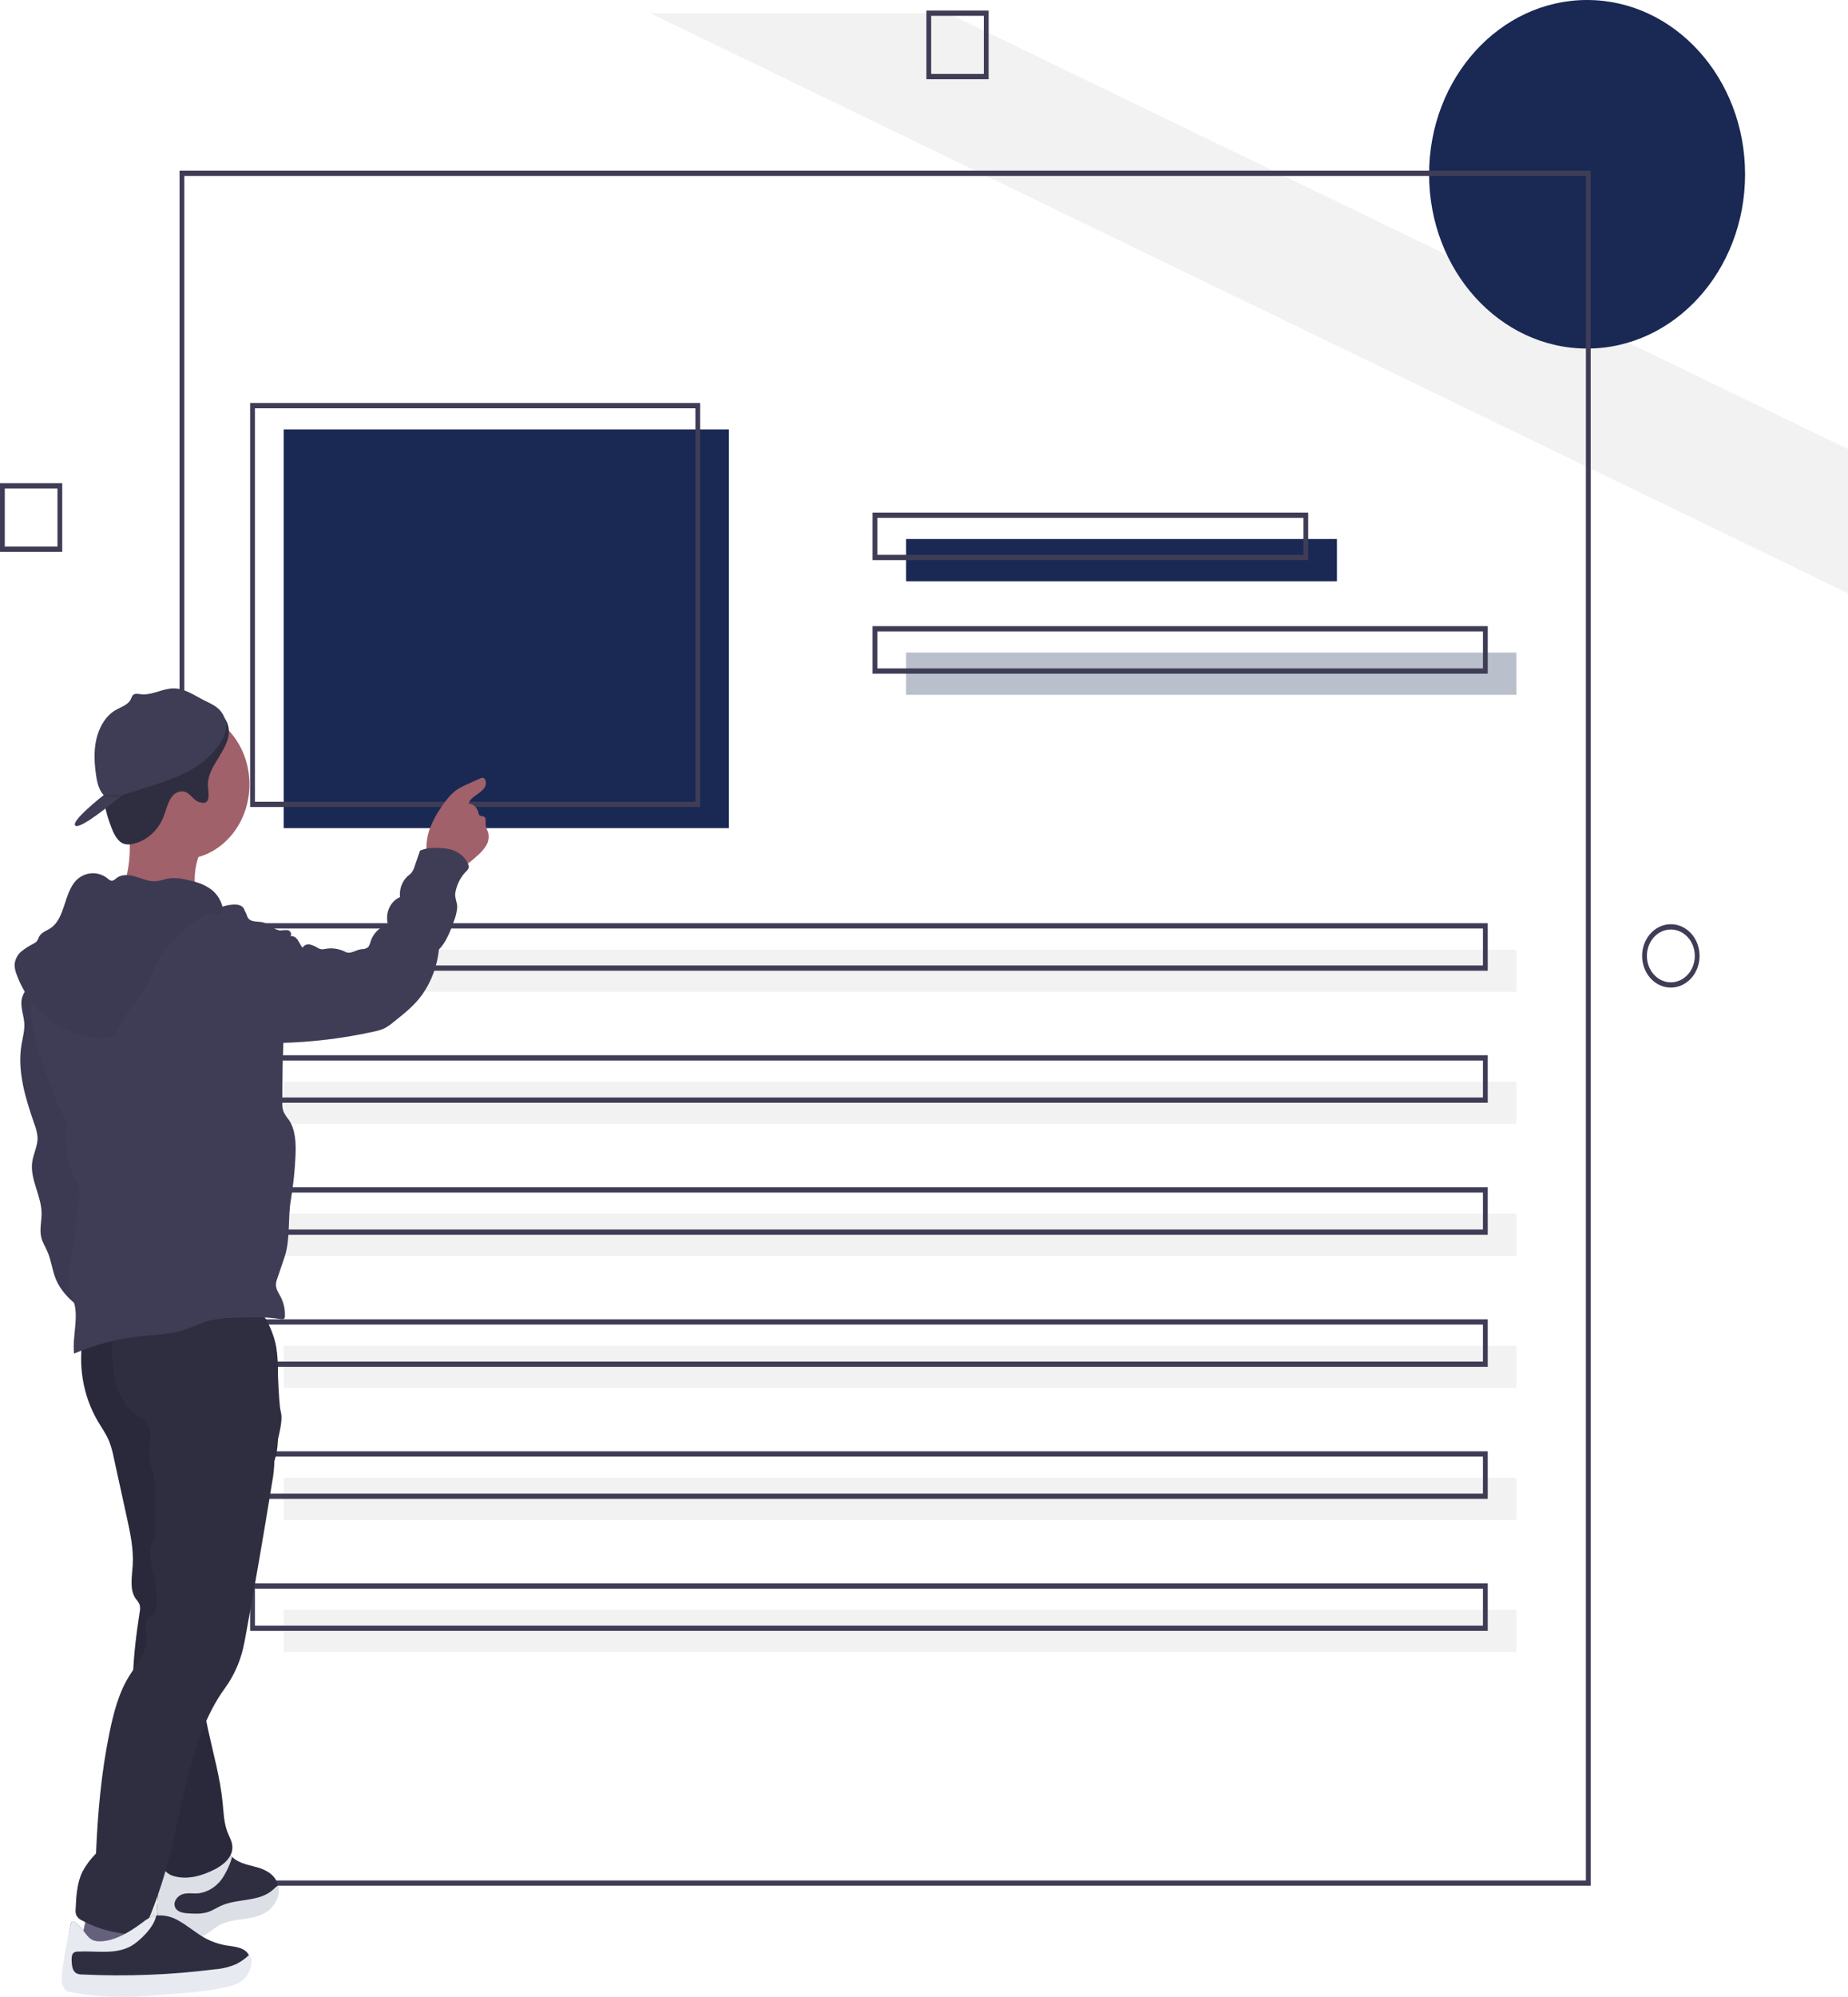 <svg width="200" height="216" viewBox="0 0 200 216" fill="none" xmlns="http://www.w3.org/2000/svg">
<g clip-path="url(#clip0)">
<path d="M200 48.575V64.169L186.915 57.837L181.604 55.266L177.472 53.267L156.228 42.985L152.096 40.986L146.785 38.415L70.363 1.428H102.586L200 48.575Z" fill="#F2F2F2"/>
<path d="M171.762 37.701C181.205 37.701 188.86 29.261 188.86 18.851C188.86 8.44 181.205 0 171.762 0C162.319 0 154.664 8.44 154.664 18.851C154.664 29.261 162.319 37.701 171.762 37.701Z" fill="#1A2854"/>
<path d="M180.829 106.82C180.214 106.82 179.613 106.619 179.101 106.242C178.59 105.866 178.192 105.331 177.956 104.704C177.721 104.078 177.66 103.389 177.779 102.724C177.899 102.059 178.195 101.449 178.63 100.969C179.065 100.49 179.619 100.163 180.222 100.031C180.825 99.899 181.45 99.967 182.018 100.226C182.586 100.486 183.072 100.925 183.413 101.489C183.755 102.052 183.937 102.715 183.937 103.393C183.936 104.301 183.609 105.173 183.026 105.815C182.443 106.458 181.653 106.819 180.829 106.82ZM180.829 100.537C180.316 100.537 179.815 100.704 179.389 101.018C178.963 101.332 178.631 101.778 178.435 102.3C178.239 102.822 178.188 103.396 178.288 103.95C178.388 104.504 178.634 105.013 178.997 105.412C179.359 105.812 179.821 106.084 180.323 106.194C180.826 106.304 181.347 106.248 181.82 106.031C182.293 105.815 182.698 105.449 182.983 104.979C183.267 104.51 183.419 103.958 183.419 103.393C183.418 102.635 183.145 101.909 182.66 101.374C182.174 100.839 181.515 100.537 180.829 100.537Z" fill="#3F3D56"/>
<path d="M6.736 59.693H0V52.267H6.736V59.693ZM0.518 59.122H6.218V52.838H0.518V59.122Z" fill="#3F3D56"/>
<path d="M106.995 8.568H100.259V1.142H106.995V8.568ZM100.777 7.997H106.476V1.713H100.777V7.997Z" fill="#3F3D56"/>
<path d="M78.886 46.446H30.7V89.574H78.886V46.446Z" fill="#1A2854"/>
<path d="M164.119 102.713H30.7V107.283H164.119V102.713Z" fill="#F2F2F2"/>
<path d="M75.777 87.289H27.072V43.59H75.777V87.289ZM27.59 86.718H75.259V44.162H27.59V86.718Z" fill="#3F3D56"/>
<path d="M144.689 58.3H98.057V62.87H144.689V58.3Z" fill="#1A2854"/>
<path opacity="0.3" d="M164.119 70.581H98.057V75.15H164.119V70.581Z" fill="#1A2854"/>
<path d="M141.581 60.585H94.431V55.444H141.581V60.585ZM94.949 60.014H141.063V56.015H94.949V60.014Z" fill="#3F3D56"/>
<path d="M161.011 72.866H94.431V67.725H161.011V72.866ZM94.949 72.294H160.493V68.296H94.949V72.294Z" fill="#3F3D56"/>
<path d="M161.01 104.997H27.072V99.856H161.01V104.997ZM27.59 104.426H160.492V100.428H27.59V104.426Z" fill="#3F3D56"/>
<path d="M164.119 116.993H30.7V121.563H164.119V116.993Z" fill="#F2F2F2"/>
<path d="M161.01 119.278H27.072V114.137H161.01V119.278ZM27.59 118.707H160.492V114.708H27.59V118.707Z" fill="#3F3D56"/>
<path d="M164.119 131.274H30.7V135.844H164.119V131.274Z" fill="#F2F2F2"/>
<path d="M161.01 133.559H27.072V128.417H161.01V133.559ZM27.59 132.987H160.492V128.989H27.59V132.987Z" fill="#3F3D56"/>
<path d="M164.119 145.554H30.7V150.124H164.119V145.554Z" fill="#F2F2F2"/>
<path d="M161.01 147.839H27.072V142.698H161.01V147.839ZM27.59 147.268H160.492V143.269H27.59V147.268Z" fill="#3F3D56"/>
<path d="M164.119 159.835H30.7V164.405H164.119V159.835Z" fill="#F2F2F2"/>
<path d="M161.01 162.121H27.072V156.979H161.01V162.121ZM27.59 161.549H160.492V157.551H27.59V161.549Z" fill="#3F3D56"/>
<path d="M164.119 174.116H30.7V178.686H164.119V174.116Z" fill="#F2F2F2"/>
<path d="M161.01 176.401H27.072V171.26H161.01V176.401ZM27.59 175.83H160.492V171.831H27.59V175.83Z" fill="#3F3D56"/>
<path d="M172.151 203.967H19.431V18.457H172.151V203.967ZM19.949 203.396H171.633V19.028H19.949V203.396Z" fill="#3F3D56"/>
<path d="M16.166 207.391C16.157 207.394 16.149 207.399 16.141 207.405C16.449 206.671 16.736 205.928 16.998 205.174C17.029 205.086 17.058 204.994 17.089 204.906C17.086 204.929 17.086 204.951 17.084 204.977C17.076 205.12 17.066 205.263 17.055 205.408C17.04 205.634 17.027 205.863 17.024 206.091C17.021 206.162 17.021 206.231 17.021 206.302C17.022 206.581 17.048 206.858 17.099 207.131H17.089C17.024 207.136 16.965 207.139 16.902 207.151C16.658 207.187 16.42 207.262 16.195 207.373C16.185 207.378 16.175 207.384 16.166 207.391Z" fill="url(#paint0_linear)"/>
<path d="M21.071 95.207C21.099 96.399 21.465 97.555 21.523 98.745C18.337 98.92 15.194 97.216 12.04 97.738C12.922 97.109 13.393 95.976 13.671 94.859C14.024 93.419 14.13 91.919 13.982 90.436C13.973 90.354 13.96 90.272 13.942 90.191C13.825 89.608 13.522 88.782 13.603 88.324C13.71 87.717 14.229 87.837 14.697 87.872C16.123 87.991 17.542 88.193 18.949 88.477C19.316 88.547 22.886 89.53 22.939 89.427C22.314 90.534 21.796 91.71 21.394 92.937C21.171 93.668 21.062 94.436 21.071 95.207Z" fill="#A0616A"/>
<path d="M52.578 91.521C52.304 91.933 51.976 92.298 51.605 92.603C51.363 92.821 51.116 93.044 50.856 93.245C50.394 93.638 49.843 93.885 49.263 93.959C48.504 94.016 46.894 93.525 46.422 92.808C46.223 92.448 46.129 92.03 46.151 91.609C46.158 91.038 46.247 90.472 46.412 89.931C46.708 89.051 47.122 88.225 47.641 87.48C48.189 86.639 48.8 85.812 49.616 85.303C49.888 85.142 50.169 85 50.456 84.877C50.951 84.654 51.445 84.429 51.94 84.206C52.024 84.161 52.116 84.134 52.209 84.127C52.608 84.132 52.681 84.802 52.455 85.165C52.003 85.895 50.987 86.098 50.702 86.926C50.942 86.934 51.174 87.026 51.364 87.188C51.554 87.351 51.693 87.575 51.76 87.83C51.771 87.965 51.821 88.093 51.902 88.195C52.033 88.311 52.237 88.245 52.386 88.332C52.649 88.487 52.534 88.92 52.562 89.248C52.627 89.532 52.718 89.808 52.834 90.071C52.889 90.319 52.896 90.577 52.852 90.827C52.807 91.078 52.714 91.315 52.578 91.521Z" fill="#A0616A"/>
<path d="M8.661 211.1C8.906 210.83 9.307 210.876 9.65 210.935C11.488 211.256 13.346 211.422 15.207 211.431C15.44 210.177 14.763 208.957 14.545 207.7C14.514 207.375 14.44 207.057 14.325 206.756C14.063 206.202 13.472 205.948 12.917 205.819C11.916 205.586 10.35 205.175 9.791 206.292C9.12 207.631 8.905 209.609 8.661 211.1Z" fill="#65617D"/>
<path d="M29.023 206.362C28.268 206.93 27.331 207.107 26.424 207.236C25.514 207.362 24.581 207.461 23.759 207.906C23.049 208.293 22.451 208.926 21.7 209.204C21.002 209.415 20.266 209.428 19.562 209.241C18.718 209.066 17.819 208.728 17.363 207.924C16.957 207.21 17 206.303 17.056 205.462C17.121 204.512 17.185 203.56 17.248 202.607C17.245 202.365 17.3 202.127 17.409 201.917C18.019 200.936 19.503 202.328 20.297 202.325C21.555 202.323 22.907 201.572 23.814 200.652C23.894 200.561 23.986 200.484 24.087 200.425C24.446 200.248 24.805 200.576 25.124 200.862C25.159 200.895 25.195 200.927 25.231 200.958C25.966 201.6 26.953 201.731 27.86 201.991C28.769 202.251 29.742 202.775 30.024 203.763C30.042 203.825 30.056 203.888 30.067 203.953C30.232 204.861 29.73 205.829 29.023 206.362Z" fill="#3F3D56"/>
<path d="M29.023 206.362C28.268 206.93 27.331 207.107 26.424 207.236C25.514 207.362 24.581 207.461 23.759 207.906C23.049 208.293 22.451 208.926 21.7 209.204C21.002 209.415 20.266 209.428 19.562 209.241C18.718 209.066 17.819 208.728 17.363 207.924C16.957 207.21 17 206.303 17.056 205.462C17.121 204.512 17.185 203.56 17.248 202.607C17.245 202.365 17.3 202.127 17.409 201.917C18.019 200.936 19.503 202.328 20.297 202.325C21.555 202.323 22.907 201.572 23.814 200.652C23.894 200.561 23.986 200.484 24.087 200.425C24.446 200.248 24.805 200.576 25.124 200.862C25.159 200.895 25.195 200.927 25.231 200.958C25.966 201.6 26.953 201.731 27.86 201.991C28.769 202.251 29.742 202.775 30.024 203.763C30.042 203.825 30.056 203.888 30.067 203.953C30.232 204.861 29.73 205.829 29.023 206.362Z" fill="#2F2E41"/>
<path d="M29.023 206.682C28.268 207.25 27.331 207.427 26.424 207.556C25.514 207.682 24.581 207.781 23.759 208.226C23.049 208.613 22.451 209.246 21.7 209.524C21.002 209.735 20.266 209.748 19.562 209.561C18.664 209.351 17.875 208.764 17.363 207.924C16.957 207.21 17 206.303 17.056 205.462C17.121 204.512 17.185 203.56 17.248 202.607C17.245 202.365 17.3 202.127 17.409 201.917C18.019 200.936 19.503 202.328 20.297 202.325C21.555 202.323 22.907 201.572 23.814 200.652C23.894 200.561 23.986 200.484 24.087 200.425C24.446 200.248 24.805 200.576 25.124 200.862C24.914 201.575 24.617 202.252 24.24 202.876C23.936 203.402 23.53 203.846 23.05 204.177C22.57 204.507 22.03 204.716 21.468 204.787C20.905 204.833 20.329 204.711 19.784 204.87C19.241 205.03 18.734 205.643 18.926 206.227C19.114 206.795 19.78 206.919 20.329 206.952C21.098 206.998 21.886 207.039 22.615 206.775C23.061 206.611 23.469 206.34 23.903 206.141C25.748 205.298 28.078 205.77 29.602 204.346C29.746 204.2 29.902 204.069 30.067 203.953C30.466 204.873 29.73 206.149 29.023 206.682Z" fill="#E8EAF2"/>
<path opacity="0.05" d="M29.023 206.682C28.268 207.25 27.331 207.427 26.424 207.556C25.514 207.682 24.581 207.781 23.759 208.226C23.049 208.613 22.451 209.246 21.7 209.524C21.002 209.735 20.266 209.748 19.562 209.561C18.664 209.351 17.875 208.764 17.363 207.924C16.957 207.21 17 206.303 17.056 205.462C17.121 204.512 17.185 203.56 17.248 202.607C17.245 202.365 17.3 202.127 17.409 201.917C18.019 200.936 19.503 202.328 20.297 202.325C21.555 202.323 22.907 201.572 23.814 200.652C23.894 200.561 23.986 200.484 24.087 200.425C24.446 200.248 24.805 200.576 25.124 200.862C24.914 201.575 24.617 202.252 24.24 202.876C23.936 203.402 23.53 203.846 23.05 204.177C22.57 204.507 22.03 204.716 21.468 204.787C20.905 204.833 20.329 204.711 19.784 204.87C19.241 205.03 18.734 205.643 18.926 206.227C19.114 206.795 19.78 206.919 20.329 206.952C21.098 206.998 21.886 207.039 22.615 206.775C23.061 206.611 23.469 206.34 23.903 206.141C25.748 205.298 28.078 205.77 29.602 204.346C29.746 204.2 29.902 204.069 30.067 203.953C30.466 204.873 29.73 206.149 29.023 206.682Z" fill="black"/>
<path d="M9.006 144.45C8.418 147.632 8.975 150.941 10.56 153.677C10.993 154.416 11.499 155.109 11.824 155.911C12.037 156.483 12.202 157.076 12.317 157.681L13.717 164.071C14.095 165.797 14.476 167.555 14.363 169.325C14.284 170.559 14.002 171.946 14.691 172.921C14.857 173.107 14.998 173.32 15.108 173.551C15.176 173.823 15.179 174.109 15.115 174.382C14.406 179.021 13.881 183.871 15.16 188.36C16.32 192.428 16.387 196.935 17.373 201.058C17.495 201.569 17.634 202.107 17.985 202.467C18.249 202.711 18.565 202.877 18.904 202.948C20.357 203.329 21.892 202.882 23.247 202.19C24.2 201.703 25.225 200.85 25.144 199.696C25.105 199.147 24.814 198.666 24.617 198.16C24.23 197.168 24.199 196.06 24.094 194.986C23.832 192.29 23.078 189.686 22.508 187.048C21.938 184.41 21.551 181.654 22.033 178.995C23.019 173.494 24.596 168.143 26.733 163.055C26.826 162.785 26.973 162.541 27.163 162.341C27.377 162.207 27.581 162.054 27.772 161.883C27.92 161.631 28.016 161.345 28.051 161.047C28.263 160.206 28.893 159.585 29.315 158.845C30.381 156.979 30.043 154.586 30.003 152.381C29.965 150.237 30.245 148.073 29.926 145.957C29.607 143.841 28.508 141.679 26.658 141.016C25.741 140.687 24.75 140.762 23.791 140.866C18.711 141.421 13.774 142.438 9.006 144.45Z" fill="#2F2E41"/>
<path opacity="0.1" d="M9.006 144.45C8.418 147.632 8.975 150.941 10.56 153.677C10.993 154.416 11.499 155.109 11.824 155.911C12.037 156.483 12.202 157.076 12.317 157.681L13.717 164.071C14.095 165.797 14.476 167.555 14.363 169.325C14.284 170.559 14.002 171.946 14.691 172.921C14.857 173.107 14.998 173.32 15.108 173.551C15.176 173.823 15.179 174.109 15.115 174.382C14.406 179.021 13.881 183.871 15.16 188.36C16.32 192.428 16.387 196.935 17.373 201.058C17.495 201.569 17.634 202.107 17.985 202.467C18.249 202.711 18.565 202.877 18.904 202.948C20.357 203.329 21.892 202.882 23.247 202.19C24.2 201.703 25.225 200.85 25.144 199.696C25.105 199.147 24.814 198.666 24.617 198.16C24.23 197.168 24.199 196.06 24.094 194.986C23.832 192.29 23.078 189.686 22.508 187.048C21.938 184.41 21.551 181.654 22.033 178.995C23.019 173.494 24.596 168.143 26.733 163.055C26.826 162.785 26.973 162.541 27.163 162.341C27.377 162.207 27.581 162.054 27.772 161.883C27.92 161.631 28.016 161.345 28.051 161.047C28.263 160.206 28.893 159.585 29.315 158.845C30.381 156.979 30.043 154.586 30.003 152.381C29.965 150.237 30.245 148.073 29.926 145.957C29.607 143.841 28.508 141.679 26.658 141.016C25.741 140.687 24.75 140.762 23.791 140.866C18.711 141.421 13.774 142.438 9.006 144.45Z" fill="black"/>
<path d="M29.7 157.9C29.685 158.734 29.599 159.564 29.444 160.379C28.549 165.917 27.594 171.442 26.581 176.956C26.492 177.435 26.405 177.913 26.288 178.383C25.911 179.917 25.25 181.349 24.348 182.59C20.126 188.391 19.762 196.816 17.471 203.813C17.317 204.287 17.162 204.761 16.998 205.228C16.584 206.414 16.112 207.574 15.585 208.704C15.523 208.868 15.423 209.012 15.294 209.119C15.152 209.198 14.992 209.232 14.834 209.217C12.773 209.23 10.737 208.72 8.884 207.725C8.62 207.618 8.396 207.413 8.252 207.146C8.181 206.933 8.158 206.705 8.185 206.48C8.248 205.093 8.325 203.656 8.926 202.437C9.324 201.708 9.818 201.047 10.392 200.477C10.57 196.124 10.96 191.762 11.828 187.511C12.274 185.338 12.825 183.14 13.97 181.303C14.814 179.947 16.025 178.608 15.876 176.972C15.811 176.253 15.537 175.357 16.068 174.936C16.3 174.75 16.643 174.726 16.799 174.462C16.863 174.337 16.898 174.198 16.902 174.056C17.012 172.933 16.948 171.798 16.714 170.698C16.521 169.98 16.37 169.249 16.261 168.51C16.193 167.762 16.308 166.954 16.76 166.395C16.788 164.901 16.75 163.35 16.778 161.858C16.831 161.008 16.767 160.153 16.587 159.324C16.484 158.933 16.328 158.56 16.249 158.16C15.965 156.725 16.673 155.006 15.831 153.868C15.48 153.396 14.939 153.16 14.479 152.819C13.562 152.144 12.96 151.039 12.625 149.879C12.328 148.705 12.152 147.497 12.1 146.279C12.072 146.021 12.07 145.761 12.092 145.502C12.107 145.368 12.139 145.237 12.187 145.113C12.448 144.464 13.152 144.213 13.778 144.047C17.757 142.995 21.835 142.469 25.927 142.481C27.441 141.345 28.293 141.751 28.935 142.955C29.29 143.689 29.576 144.461 29.791 145.259C30.084 146.236 30.102 151.701 30.387 152.682C30.758 153.957 29.686 156.561 29.7 157.9Z" fill="#2F2E41"/>
<path d="M2.331 108.166C2.218 109.026 2.593 109.871 2.635 110.739C2.671 111.497 2.452 112.237 2.327 112.984C1.838 115.897 2.777 118.848 3.733 121.617C3.915 122.066 4.027 122.546 4.067 123.037C4.092 123.94 3.62 124.768 3.491 125.661C3.219 127.537 4.474 129.302 4.5 131.202C4.512 132.077 4.262 132.967 4.461 133.814C4.593 134.379 4.913 134.865 5.141 135.393C5.543 136.327 5.651 137.387 6.035 138.331C6.729 140.037 8.22 141.15 9.64 142.174C10.447 141.877 11.32 141.525 11.763 140.724C11.958 140.329 12.084 139.898 12.134 139.452C12.441 137.509 12.43 135.524 12.418 133.552C12.444 131.855 12.363 130.158 12.174 128.473C11.887 126.33 11.256 124.264 10.804 122.156C10.233 119.498 9.941 116.751 9.052 114.201C8.271 111.96 7.055 109.948 5.774 108.022C5.286 107.287 4.9 106.236 3.952 106.405C3.551 106.481 3.18 106.69 2.89 107.005C2.6 107.32 2.405 107.725 2.331 108.166Z" fill="#3F3D56"/>
<path opacity="0.05" d="M2.331 108.166C2.218 109.026 2.593 109.871 2.635 110.739C2.671 111.497 2.452 112.237 2.327 112.984C1.838 115.897 2.777 118.848 3.733 121.617C3.915 122.066 4.027 122.546 4.067 123.037C4.092 123.94 3.62 124.768 3.491 125.661C3.219 127.537 4.474 129.302 4.5 131.202C4.512 132.077 4.262 132.967 4.461 133.814C4.593 134.379 4.913 134.865 5.141 135.393C5.543 136.327 5.651 137.387 6.035 138.331C6.729 140.037 8.22 141.15 9.64 142.174C10.447 141.877 11.32 141.525 11.763 140.724C11.958 140.329 12.084 139.898 12.134 139.452C12.441 137.509 12.43 135.524 12.418 133.552C12.444 131.855 12.363 130.158 12.174 128.473C11.887 126.33 11.256 124.264 10.804 122.156C10.233 119.498 9.941 116.751 9.052 114.201C8.271 111.96 7.055 109.948 5.774 108.022C5.286 107.287 4.9 106.236 3.952 106.405C3.551 106.481 3.18 106.69 2.89 107.005C2.6 107.32 2.405 107.725 2.331 108.166Z" fill="black"/>
<path d="M19.64 92.951C23.703 92.951 26.997 89.32 26.997 84.84C26.997 80.36 23.703 76.728 19.64 76.728C15.576 76.728 12.282 80.36 12.282 84.84C12.282 89.32 15.576 92.951 19.64 92.951Z" fill="#A0616A"/>
<path d="M23.922 98.118C23.601 98.527 23.17 98.978 22.695 98.846C22.523 98.782 22.361 98.686 22.217 98.565C21.369 97.962 20.328 97.821 19.33 97.655C17.319 97.321 15.332 96.828 13.385 96.181C12.82 95.954 12.227 95.822 11.626 95.787C10.379 95.794 9.274 96.708 8.493 97.779C7.711 98.851 7.158 100.104 6.391 101.189C5.844 101.961 5.194 102.642 4.684 103.444C3.395 105.468 3.119 108.109 3.451 110.555C3.784 113.001 4.67 115.306 5.548 117.582C6.018 118.903 6.59 120.177 7.26 121.388C6.964 123.246 7.121 125.371 7.922 127.038C8.183 127.581 8.503 128.11 8.589 128.717C8.629 129.128 8.613 129.543 8.543 129.949L8.168 132.885C8.054 133.78 7.94 134.674 7.793 135.562C7.522 137.188 7.156 138.952 7.839 140.423C8.656 142.185 7.797 144.443 8.012 146.408C10.314 145.428 12.726 144.796 15.182 144.53C16.763 144.359 18.373 144.338 19.899 143.849C20.851 143.543 21.755 143.059 22.722 142.816C23.506 142.646 24.303 142.556 25.103 142.548C26.866 142.469 28.641 142.392 30.386 142.678C30.528 142.701 30.7 142.714 30.784 142.587C30.822 142.518 30.84 142.438 30.837 142.357C30.864 141.636 30.708 140.921 30.386 140.292C30.164 139.86 29.855 139.436 29.863 138.939C29.879 138.707 29.931 138.479 30.016 138.266L30.789 135.993C31.442 134.074 31.131 131.844 31.471 129.829C31.735 128.253 31.905 126.66 31.979 125.06C32.041 123.692 32.002 122.211 31.254 121.119C31.035 120.855 30.845 120.564 30.688 120.251C30.581 119.919 30.535 119.567 30.554 119.214C30.537 116.478 30.605 113.742 30.758 111.008C30.105 109.716 29.424 108.394 28.772 107.101C28.012 105.597 27.242 104.062 26.935 102.374C26.732 101.256 26.739 100.106 26.594 98.978C26.579 98.691 26.488 98.415 26.334 98.184C26.084 97.873 25.663 97.829 25.286 97.841C24.821 97.858 24.361 97.951 23.922 98.118Z" fill="#3F3D56"/>
<path d="M26.378 110.788C26.826 111.403 27.293 112.036 27.928 112.4C28.659 112.818 29.52 112.827 30.343 112.808C33.733 112.728 37.11 112.319 40.435 111.586C40.814 111.514 41.186 111.404 41.547 111.257C41.946 111.048 42.323 110.788 42.67 110.485C43.764 109.617 44.875 108.734 45.707 107.564C46.697 106.152 47.32 104.469 47.507 102.697C48.299 101.892 48.719 100.749 49.116 99.646C49.312 99.178 49.435 98.677 49.482 98.164C49.504 97.639 49.188 97.09 49.276 96.573C49.428 95.683 49.838 94.871 50.443 94.258C50.571 94.157 50.668 94.015 50.721 93.851C50.737 93.715 50.714 93.576 50.655 93.454C50.316 92.623 49.541 92.086 48.738 91.868C47.924 91.695 47.092 91.659 46.268 91.76C45.994 91.817 45.724 91.897 45.459 91.997L44.884 93.667C44.807 93.947 44.679 94.206 44.508 94.429C44.38 94.557 44.243 94.675 44.1 94.781C43.808 95.055 43.581 95.403 43.44 95.795C43.299 96.188 43.247 96.613 43.29 97.032C42.77 97.255 42.346 97.688 42.105 98.242C41.864 98.797 41.824 99.432 41.993 100.019C41.56 100.121 41.158 100.344 40.826 100.666C40.494 100.989 40.242 101.4 40.096 101.86C40.055 102.07 39.97 102.266 39.848 102.433C39.658 102.592 39.423 102.671 39.185 102.657C38.535 102.702 37.967 103.266 37.377 102.96C36.708 102.614 35.96 102.499 35.23 102.629C35.08 102.668 34.926 102.683 34.772 102.674C34.64 102.649 34.513 102.6 34.396 102.53C34.131 102.359 33.843 102.234 33.544 102.16C33.393 102.125 33.237 102.139 33.093 102.2C32.95 102.261 32.826 102.367 32.735 102.504C32.529 102.255 32.406 101.935 32.218 101.669C32.135 101.527 32.017 101.413 31.879 101.34C31.74 101.267 31.586 101.238 31.434 101.256C31.63 101.064 31.429 100.681 31.174 100.611C30.913 100.587 30.651 100.598 30.392 100.642C29.712 100.638 29.189 99.957 28.528 99.779C27.921 99.615 27.111 99.81 26.8 99.212C26.689 99 26.668 98.713 26.48 98.583C26.352 98.514 26.207 98.496 26.069 98.531C25.638 98.594 25.218 98.734 24.828 98.946C24.191 101.693 24.525 104.546 25.011 107.331C25.188 108.594 25.659 109.785 26.378 110.788Z" fill="#3F3D56"/>
<path d="M22.679 96.083C21.89 95.541 20.961 95.311 20.046 95.127C19.497 94.99 18.932 94.945 18.371 94.994C17.853 95.066 17.356 95.286 16.835 95.318C16.103 95.363 15.402 95.036 14.695 94.823C13.989 94.61 13.172 94.528 12.578 94.999C12.451 95.137 12.291 95.231 12.117 95.269C11.936 95.245 11.768 95.154 11.64 95.012C11.139 94.617 10.532 94.421 9.917 94.457C9.303 94.493 8.717 94.757 8.257 95.208C6.908 96.603 7.061 99.328 5.48 100.385C5.044 100.677 4.487 100.831 4.233 101.318C4.171 101.473 4.099 101.623 4.017 101.766C3.912 101.895 3.782 101.996 3.637 102.065C3.179 102.291 2.742 102.567 2.334 102.891C2.131 103.054 1.96 103.261 1.831 103.499C1.702 103.737 1.618 104.002 1.584 104.277C1.578 104.68 1.657 105.079 1.815 105.442C2.588 107.534 3.93 109.311 5.657 110.528C7.383 111.745 9.409 112.343 11.456 112.239C11.819 112.26 12.177 112.136 12.466 111.892C12.618 111.703 12.738 111.485 12.819 111.249C13.563 109.531 14.959 108.263 15.845 106.629C16.373 105.656 16.712 104.567 17.262 103.608C18.096 102.155 19.364 101.081 20.605 100.039C21.304 99.451 22.083 98.835 22.962 98.876C23.746 98.913 24.316 98.959 24.029 97.9C23.789 97.136 23.311 96.492 22.679 96.083Z" fill="#3F3D56"/>
<path opacity="0.05" d="M22.679 96.083C21.89 95.541 20.961 95.311 20.046 95.127C19.497 94.99 18.932 94.945 18.371 94.994C17.853 95.066 17.356 95.286 16.835 95.318C16.103 95.363 15.402 95.036 14.695 94.823C13.989 94.61 13.172 94.528 12.578 94.999C12.451 95.137 12.291 95.231 12.117 95.269C11.936 95.245 11.768 95.154 11.64 95.012C11.139 94.617 10.532 94.421 9.917 94.457C9.303 94.493 8.717 94.757 8.257 95.208C6.908 96.603 7.061 99.328 5.48 100.385C5.044 100.677 4.487 100.831 4.233 101.318C4.171 101.473 4.099 101.623 4.017 101.766C3.912 101.895 3.782 101.996 3.637 102.065C3.179 102.291 2.742 102.567 2.334 102.891C2.131 103.054 1.96 103.261 1.831 103.499C1.702 103.737 1.618 104.002 1.584 104.277C1.578 104.68 1.657 105.079 1.815 105.442C2.588 107.534 3.93 109.311 5.657 110.528C7.383 111.745 9.409 112.343 11.456 112.239C11.819 112.26 12.177 112.136 12.466 111.892C12.618 111.703 12.738 111.485 12.819 111.249C13.563 109.531 14.959 108.263 15.845 106.629C16.373 105.656 16.712 104.567 17.262 103.608C18.096 102.155 19.364 101.081 20.605 100.039C21.304 99.451 22.083 98.835 22.962 98.876C23.746 98.913 24.316 98.959 24.029 97.9C23.789 97.136 23.311 96.492 22.679 96.083Z" fill="black"/>
<path d="M26.508 213.645C25.975 214.193 25.242 214.433 24.531 214.604C22.906 214.953 21.262 215.177 19.609 215.274C19.074 215.318 18.537 215.364 18.002 215.41C16.433 215.541 14.862 215.674 13.287 215.68C11.342 215.688 9.401 215.503 7.487 215.128C7.411 215.136 7.333 215.124 7.262 215.093C7.19 215.062 7.126 215.014 7.074 214.95C7.023 214.887 6.986 214.812 6.965 214.73C6.945 214.648 6.943 214.562 6.958 214.479C6.992 212.318 7.231 210.167 7.671 208.061C7.854 207.196 9.261 209.136 9.324 209.217C9.714 209.706 10.009 209.931 10.602 209.966C12.221 210.064 14.034 208.979 15.319 208.013C15.595 207.788 15.887 207.588 16.193 207.417C16.418 207.306 16.656 207.231 16.901 207.194C17.733 207.11 18.57 207.296 19.308 207.732C20.275 208.26 21.123 209.02 22.08 209.564C22.858 210.005 23.698 210.298 24.564 210.431C25.44 210.565 26.486 210.628 26.936 211.465C26.937 211.465 26.937 211.466 26.938 211.468C26.938 211.469 26.938 211.47 26.938 211.471C27.306 212.164 27.039 213.099 26.508 213.645Z" fill="#2F2E41"/>
<path d="M26.509 213.964C25.976 214.513 25.243 214.753 24.532 214.923C22.907 215.273 21.263 215.497 19.61 215.594C19.075 215.638 18.538 215.684 18.003 215.729C16.434 215.86 14.863 215.994 13.288 216C11.344 216.008 9.403 215.823 7.488 215.448C7.401 215.444 7.315 215.42 7.235 215.378C7.156 215.336 7.086 215.276 7.029 215.203C6.878 214.982 6.757 214.738 6.669 214.479C6.703 212.321 7.233 210.165 7.673 208.062C7.855 207.197 9.262 209.136 9.325 209.217C9.715 209.706 10.011 209.931 10.603 209.966C12.222 210.065 14.035 208.979 15.321 208.013C15.596 207.788 15.888 207.588 16.194 207.417C16.419 207.306 16.657 207.231 16.902 207.194C16.694 208.479 15.023 210.03 14.162 210.501C12.418 211.456 10.345 210.98 8.4 211.091C8.257 211.087 8.117 211.125 7.992 211.2C7.758 211.371 7.744 211.736 7.752 212.044C7.768 212.555 7.827 213.155 8.229 213.415C8.431 213.522 8.652 213.573 8.875 213.564C13.67 213.795 18.474 213.61 23.242 213.009C24.044 212.95 24.833 212.756 25.582 212.435C26.071 212.182 26.528 211.858 26.939 211.471C27.552 212.002 27.04 213.418 26.509 213.964Z" fill="#E8EAF2"/>
<path d="M22.503 84.752C22.475 85.591 22.994 87.219 21.571 86.764C20.723 86.493 20.484 85.386 19.408 85.633C18.322 85.884 18.084 87.341 17.72 88.298C17.423 89.058 16.962 89.727 16.378 90.247C15.794 90.768 15.104 91.123 14.367 91.284C14.063 91.362 13.748 91.361 13.444 91.281C12.751 91.063 12.354 90.275 12.071 89.543C11.826 88.924 11.622 88.286 11.463 87.634C11.352 87.175 11.278 86.706 11.243 86.233V86.231C11.219 85.909 11.217 85.586 11.239 85.264C11.368 83.357 12.352 81.618 13.612 80.303C14.873 78.988 16.404 78.038 17.916 77.101C18.41 76.761 18.944 76.499 19.503 76.321C20.055 76.198 20.62 76.172 21.179 76.244C21.915 76.279 22.638 76.466 23.311 76.797C23.587 76.947 23.84 77.143 24.062 77.378C24.378 77.701 24.603 78.116 24.712 78.575C24.985 79.807 24.272 80.917 23.693 81.891C23.178 82.756 22.54 83.673 22.503 84.752Z" fill="#2F2E41"/>
<path d="M24.039 80.006C23.906 80.244 23.761 80.473 23.603 80.692C23.303 81.11 22.966 81.495 22.597 81.841C22.379 82.049 22.153 82.246 21.917 82.428C21.48 82.767 21.021 83.07 20.544 83.333C19.153 84.106 17.647 84.591 16.149 85.069C15.171 85.384 14.191 85.698 13.211 86.011C12.187 86.865 8.755 89.667 8.179 89.318C7.499 88.905 11.223 85.999 11.223 85.999L11.394 86.142C10.849 85.764 10.564 84.888 10.441 84.13C10.223 82.774 10.12 81.365 10.412 80.023C10.703 78.684 11.434 77.409 12.547 76.782C13.041 76.502 13.639 76.312 13.996 75.882C14.05 75.818 14.097 75.748 14.136 75.672C14.158 75.637 14.177 75.6 14.192 75.561C14.231 75.443 14.284 75.33 14.348 75.227C14.553 74.967 14.923 75.045 15.232 75.087C15.266 75.091 15.297 75.096 15.331 75.098C15.386 75.104 15.442 75.107 15.498 75.106C16.601 75.133 17.671 74.456 18.789 74.456C20.013 74.453 21.055 75.235 22.133 75.768C22.351 75.878 22.557 75.976 22.751 76.076C23.53 76.476 24.116 76.902 24.437 78.038C24.623 78.702 24.368 79.416 24.039 80.006Z" fill="#3F3D56"/>
<path opacity="0.1" d="M11.296 85.966C11.451 86.073 11.624 86.144 11.804 86.175C12.031 86.248 12.27 86.265 12.504 86.227C12.739 86.188 12.962 86.094 13.16 85.951L11.296 85.966Z" fill="black"/>
</g>
<defs>
<linearGradient id="paint0_linear" x1="16.62" y1="207.405" x2="16.62" y2="204.906" gradientUnits="userSpaceOnUse">
<stop stop-color="#808080" stop-opacity="0.25"/>
<stop offset="0.535" stop-color="#808080" stop-opacity="0.12"/>
<stop offset="1" stop-color="#808080" stop-opacity="0.1"/>
</linearGradient>
<clipPath id="clip0">
<rect width="200" height="216" fill="white"/>
</clipPath>
</defs>
</svg>

